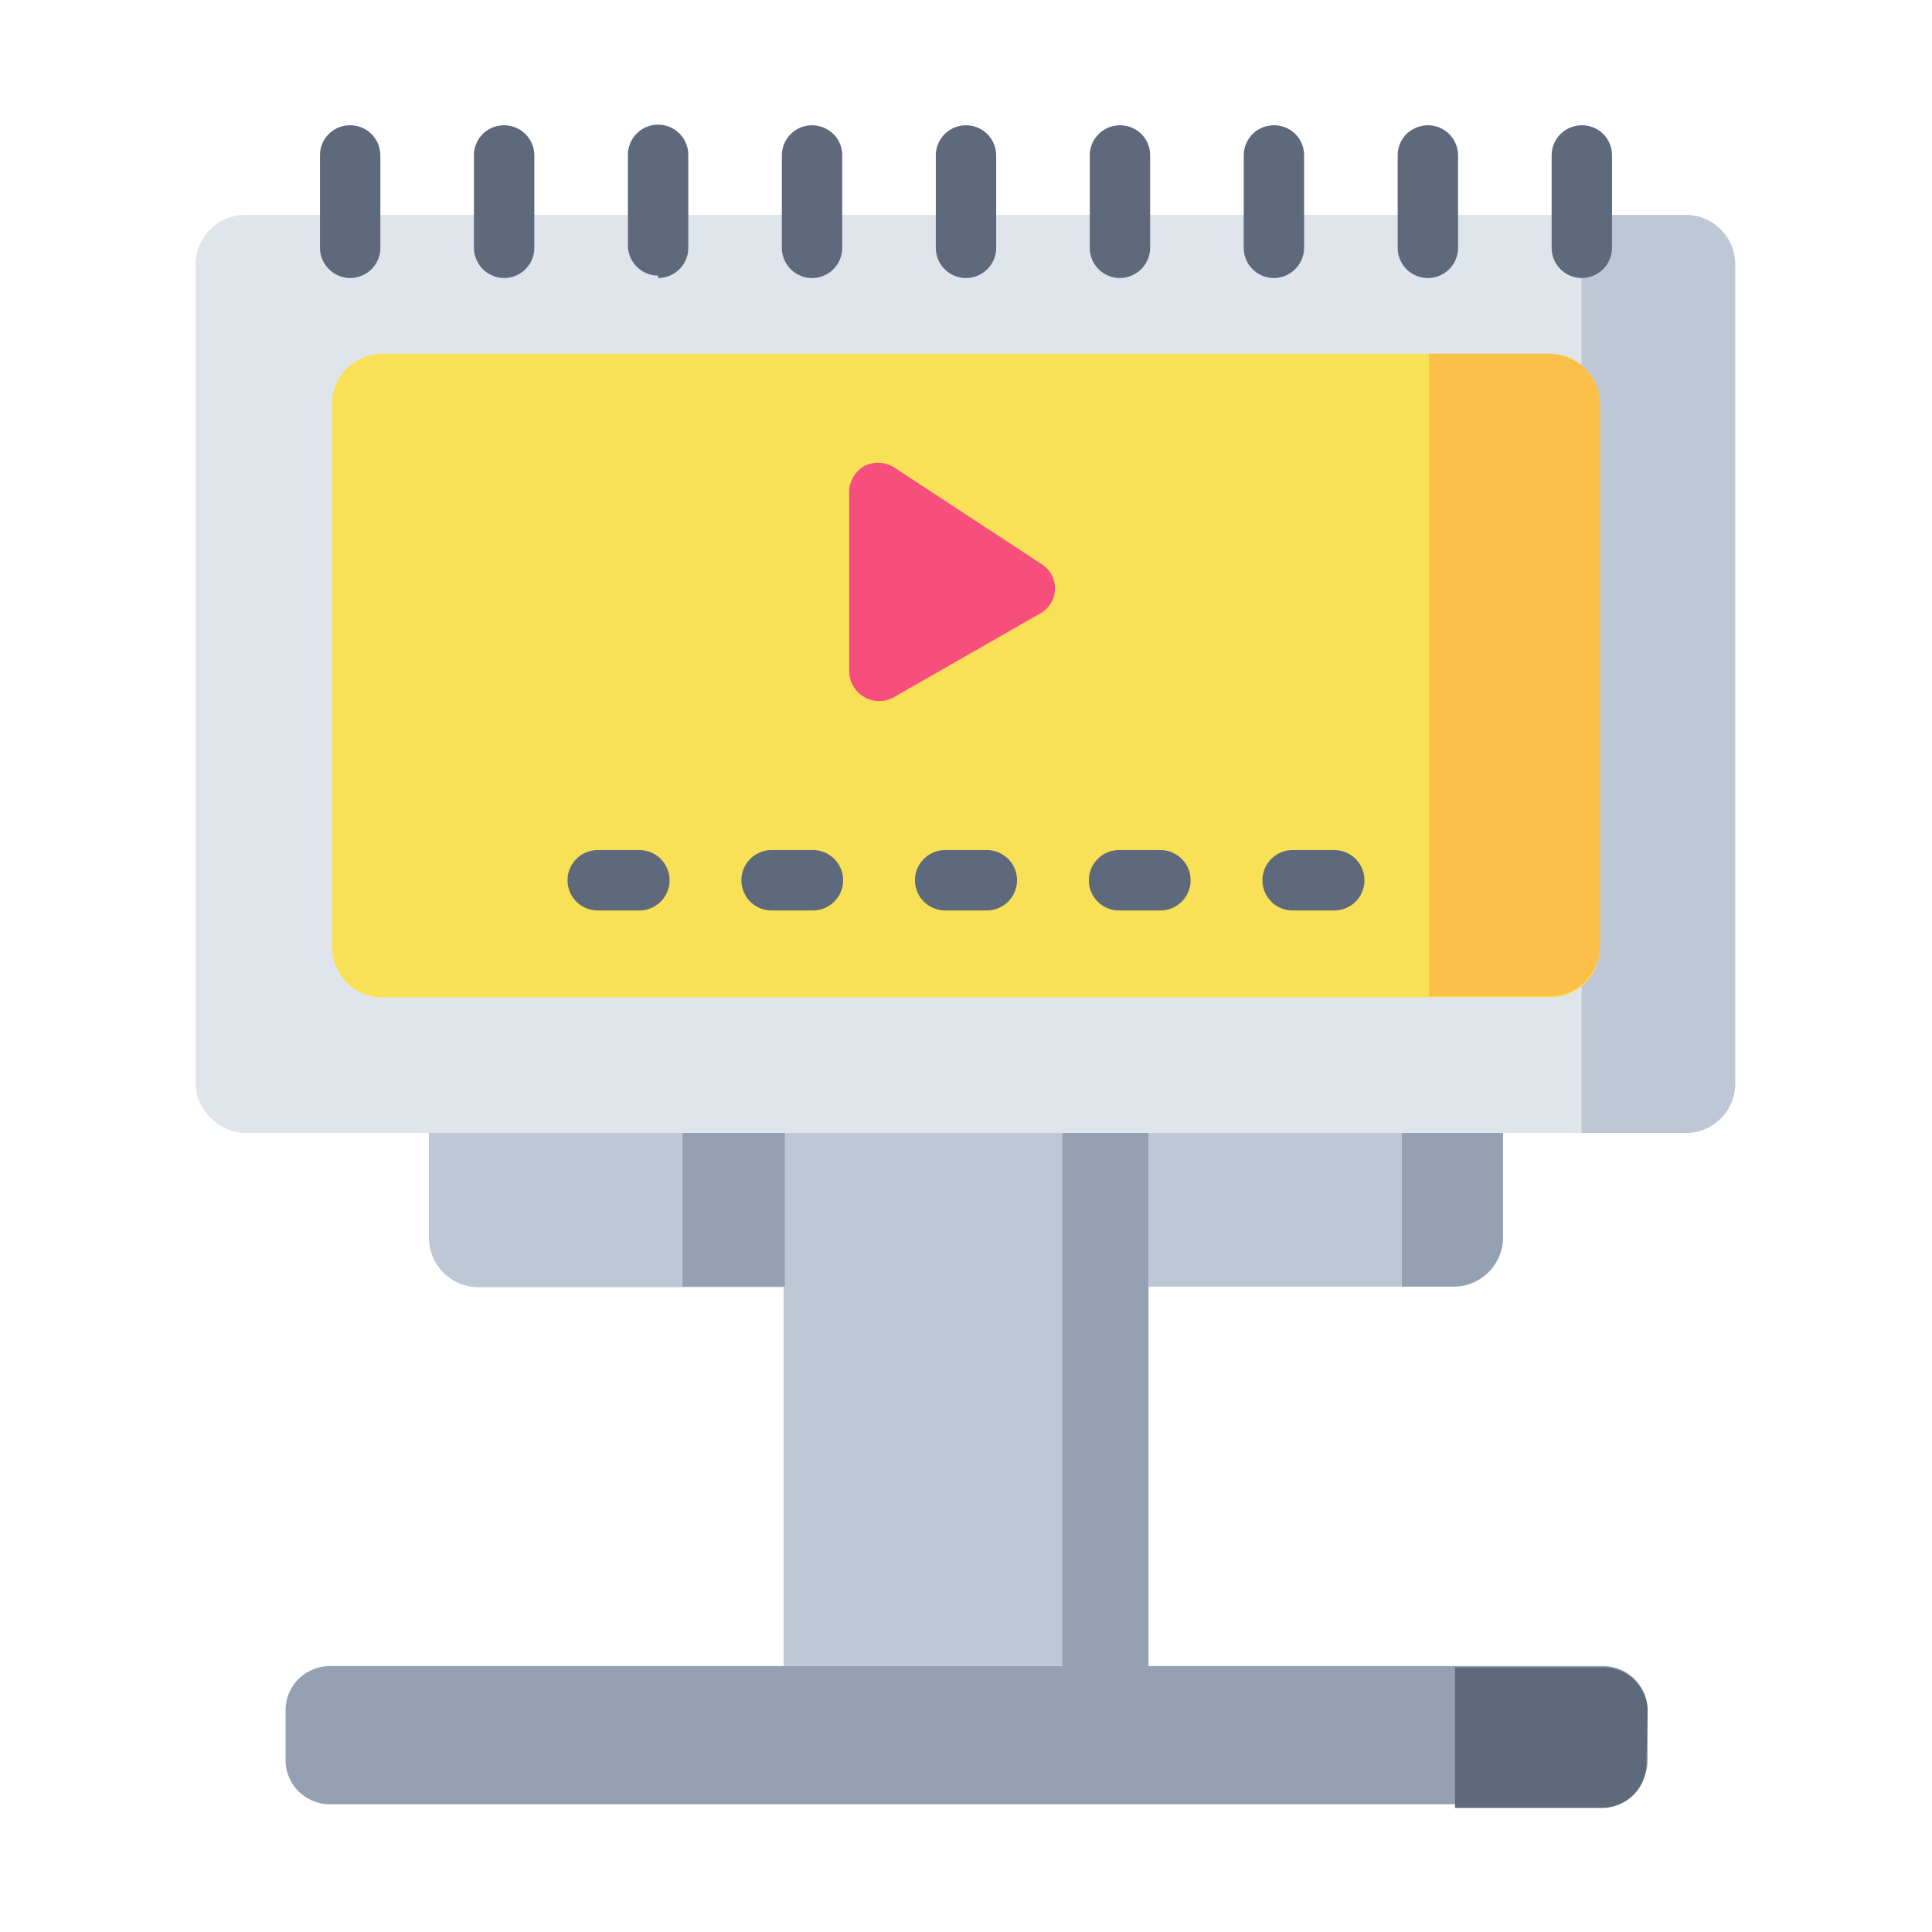 <?xml version="1.0" ?><svg viewBox="0 0 64 64" xmlns="http://www.w3.org/2000/svg"><defs><style>.cls-1,.cls-4{fill:#94a1b2;}.cls-1,.cls-5,.cls-6,.cls-8{fill-rule:evenodd;}.cls-2{fill:#e0e5eb;}.cls-3{fill:#bec7d6;}.cls-5{fill:#5e697b;}.cls-6{fill:#f8e157;}.cls-7{fill:#f64f7d;}.cls-8{fill:#fcbf4a;}</style></defs><g data-name="Billboard Video" id="Billboard_Video"><path class="cls-1" d="M54.58,56.66a1.47,1.47,0,0,0-1.47-1.47H10.89a1.5,1.5,0,0,0-1,.43,1.46,1.46,0,0,0-.43,1v1.72a1.46,1.46,0,0,0,.43,1,1.5,1.5,0,0,0,1,.43H53.11a1.47,1.47,0,0,0,1.47-1.47Z"/><path class="cls-2" d="M55.88,7.12H8.12A1.64,1.64,0,0,0,6.48,8.76V35.9A1.6,1.6,0,0,0,7,37.05a1.63,1.63,0,0,0,1.16.48H55.88A1.63,1.63,0,0,0,57,37.05a1.6,1.6,0,0,0,.48-1.15V8.76a1.64,1.64,0,0,0-1.64-1.64Z"/><rect class="cls-3" height="17.66" width="12.09" x="25.96" y="37.53"/><path class="cls-3" d="M14.21,41a1.64,1.64,0,0,0,1.64,1.64H26V37.53H14.21ZM38,42.62H48.15A1.64,1.64,0,0,0,49.79,41V37.53H38Z"/><path class="cls-3" d="M55.88,7.12H52.39V37.53h3.49A1.63,1.63,0,0,0,57,37.05a1.6,1.6,0,0,0,.48-1.15V8.76a1.64,1.64,0,0,0-1.64-1.64Z"/><path class="cls-4" d="M22.61,42.62H26V37.53H22.61Zm23.83,0h1.71A1.64,1.64,0,0,0,49.79,41V37.53H46.44Z"/><rect class="cls-4" height="17.66" width="2.85" x="35.19" y="37.53"/><path class="cls-5" d="M54.58,56.66a1.46,1.46,0,0,0-.43-1,1.5,1.5,0,0,0-1-.43H48.2v4.66h4.91a1.5,1.5,0,0,0,1-.43,1.46,1.46,0,0,0,.43-1Z"/><path class="cls-6" d="M53,13.38a1.67,1.67,0,0,0-1.66-1.66H12.65A1.67,1.67,0,0,0,11,13.38v18a1.66,1.66,0,0,0,.49,1.17,1.62,1.62,0,0,0,1.17.49h38.7a1.62,1.62,0,0,0,1.17-.49A1.66,1.66,0,0,0,53,31.36Z"/><path class="cls-7" d="M29.63,15.49a1,1,0,0,0-1-.05,1,1,0,0,0-.5.85v6a1,1,0,0,0,1.44.83l4.89-2.8a.95.95,0,0,0,.05-1.63Z"/><path class="cls-8" d="M53,13.38a1.67,1.67,0,0,0-1.66-1.66h-4V33h4A1.66,1.66,0,0,0,53,31.36Z"/><path class="cls-5" d="M19.8,30.16h1.38a1,1,0,0,0,0-2H19.8a1,1,0,0,0,0,2Z"/><path class="cls-5" d="M25.56,30.16h1.37a1,1,0,0,0,0-2H25.56a1,1,0,0,0,0,2Z"/><path class="cls-5" d="M31.31,30.16h1.38a1,1,0,0,0,0-2H31.31a1,1,0,0,0,0,2Z"/><path class="cls-5" d="M37.07,30.16h1.37a1,1,0,0,0,0-2H37.07a1,1,0,0,0,0,2Z"/><path class="cls-5" d="M42.82,30.16H44.2a1,1,0,0,0,0-2H42.82a1,1,0,0,0,0,2Z"/><path class="cls-5" d="M21.8,9.21a1,1,0,0,0,1-1V5.13a1,1,0,0,0-1-1h0a1,1,0,0,0-1,1v3a1,1,0,0,0,.29.7,1,1,0,0,0,.71.3ZM52.4,4.15a1,1,0,0,1,.71.29,1,1,0,0,1,.29.71V8.21a1,1,0,0,1-.29.7,1,1,0,0,1-.71.3h0a1,1,0,0,1-1-1V5.15a1,1,0,0,1,1-1Zm-25.5,0a1.05,1.05,0,0,1,.71.29,1,1,0,0,1,.29.71V8.21a1,1,0,0,1-1,1h0a1,1,0,0,1-1-1V5.15a1,1,0,0,1,1-1ZM47.3,9.21a1,1,0,0,0,1-1V5.15a1,1,0,0,0-1-1h0a1.05,1.05,0,0,0-.71.29,1,1,0,0,0-.29.71V8.21a1,1,0,0,0,1,1Zm-35.7,0a1,1,0,0,0,1-1V5.15a1,1,0,0,0-1-1h0a1,1,0,0,0-.71.29,1,1,0,0,0-.29.71V8.21a1,1,0,0,0,.29.7,1,1,0,0,0,.71.3Zm20.4,0a1,1,0,0,0,1-1V5.15a1,1,0,0,0-1-1h0a1,1,0,0,0-1,1V8.21a1,1,0,0,0,1,1Zm-15.3,0a1,1,0,0,0,1-1V5.15a1,1,0,0,0-1-1h0a1,1,0,0,0-.71.29,1,1,0,0,0-.29.71V8.21a1,1,0,0,0,.29.7,1,1,0,0,0,.71.3ZM37.1,4.15a1,1,0,0,1,.71.29,1,1,0,0,1,.29.71V8.21a1,1,0,0,1-.29.7,1,1,0,0,1-.71.3h0a1,1,0,0,1-1-1V5.15a1,1,0,0,1,1-1Zm5.1,0a1,1,0,0,1,.71.29,1,1,0,0,1,.29.71V8.21a1,1,0,0,1-.29.7,1,1,0,0,1-.71.3h0a1,1,0,0,1-1-1V5.15a1,1,0,0,1,1-1Z"/></g></svg>